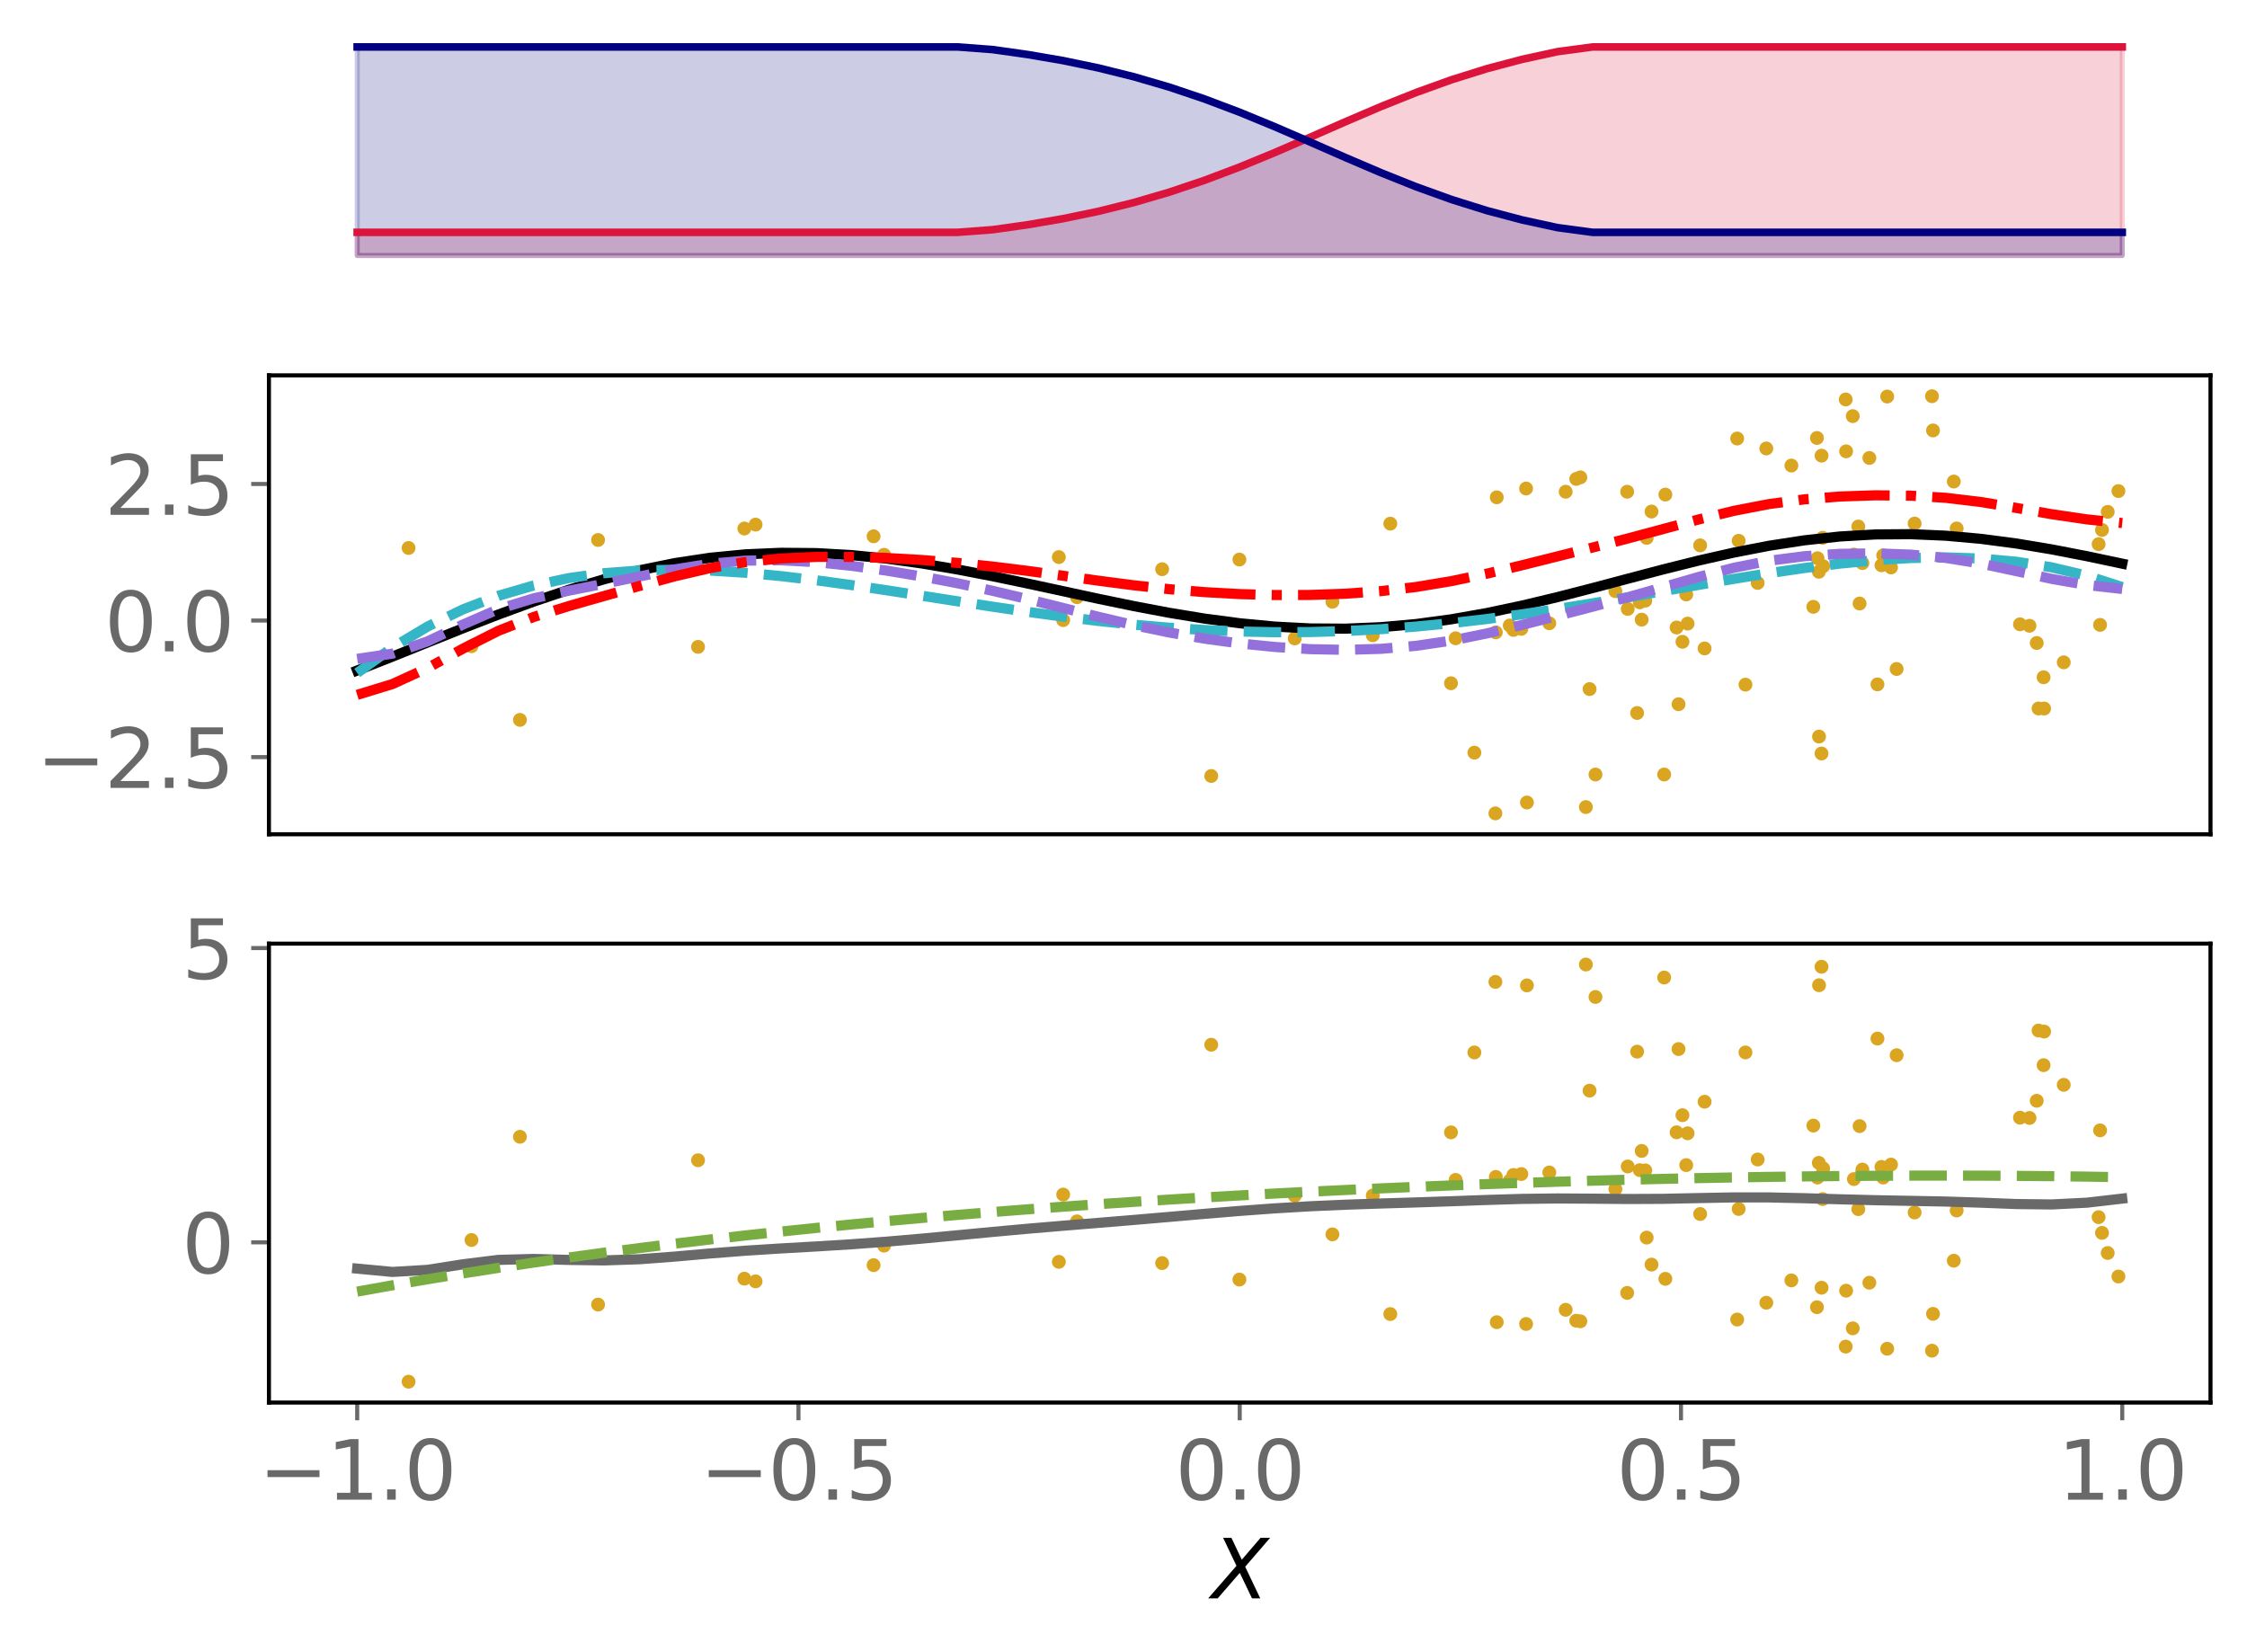 <?xml version="1.0" encoding="utf-8" standalone="no"?>
<!DOCTYPE svg PUBLIC "-//W3C//DTD SVG 1.1//EN"
  "http://www.w3.org/Graphics/SVG/1.1/DTD/svg11.dtd">
<svg xmlns:xlink="http://www.w3.org/1999/xlink" width="443.262pt" height="325.85pt" viewBox="0 0 443.262 325.85" xmlns="http://www.w3.org/2000/svg" version="1.1">
 <defs>
  <style type="text/css">*{stroke-linejoin: round; stroke-linecap: butt}</style>
 </defs>
 <g id="figure_1">
  <g id="patch_1">
   <path d="M 0 325.85 
L 443.262 325.85 
L 443.262 0 
L 0 0 
z
" style="fill: #ffffff"/>
  </g>
  <g id="axes_1">
   <g id="patch_2">
    <path d="M 53.053 52.464 
L 436.062 52.464 
L 436.062 7.2 
L 53.053 7.2 
z
" style="fill: #ffffff"/>
   </g>
   <g id="PolyCollection_1">
    <defs>
     <path id="m0ac8e5e1bb" d="M 70.462 -275.444 
L 70.462 -280.016 
L 77.426 -280.016 
L 84.39 -280.016 
L 91.353 -280.016 
L 98.317 -280.016 
L 105.281 -280.016 
L 112.245 -280.016 
L 119.209 -280.016 
L 126.173 -280.016 
L 133.136 -280.016 
L 140.1 -280.016 
L 147.064 -280.016 
L 154.028 -280.016 
L 160.992 -280.016 
L 167.956 -280.016 
L 174.919 -280.016 
L 181.883 -280.016 
L 188.847 -280.016 
L 195.811 -280.538 
L 202.775 -281.521 
L 209.738 -282.719 
L 216.702 -284.167 
L 223.666 -285.896 
L 230.63 -287.931 
L 237.594 -290.275 
L 244.558 -292.907 
L 251.521 -295.775 
L 258.485 -298.792 
L 265.449 -301.849 
L 272.413 -304.824 
L 279.377 -307.608 
L 286.34 -310.117 
L 293.304 -312.3 
L 300.268 -314.143 
L 307.232 -315.659 
L 314.196 -316.593 
L 321.159 -316.593 
L 328.123 -316.593 
L 335.087 -316.593 
L 342.051 -316.593 
L 349.015 -316.593 
L 355.979 -316.593 
L 362.942 -316.593 
L 369.906 -316.593 
L 376.87 -316.593 
L 383.834 -316.593 
L 390.798 -316.593 
L 397.762 -316.593 
L 404.725 -316.593 
L 411.689 -316.593 
L 418.653 -316.593 
L 418.653 -275.444 
L 418.653 -275.444 
L 411.689 -275.444 
L 404.725 -275.444 
L 397.762 -275.444 
L 390.798 -275.444 
L 383.834 -275.444 
L 376.87 -275.444 
L 369.906 -275.444 
L 362.942 -275.444 
L 355.979 -275.444 
L 349.015 -275.444 
L 342.051 -275.444 
L 335.087 -275.444 
L 328.123 -275.444 
L 321.159 -275.444 
L 314.196 -275.444 
L 307.232 -275.444 
L 300.268 -275.444 
L 293.304 -275.444 
L 286.34 -275.444 
L 279.377 -275.444 
L 272.413 -275.444 
L 265.449 -275.444 
L 258.485 -275.444 
L 251.521 -275.444 
L 244.558 -275.444 
L 237.594 -275.444 
L 230.63 -275.444 
L 223.666 -275.444 
L 216.702 -275.444 
L 209.738 -275.444 
L 202.775 -275.444 
L 195.811 -275.444 
L 188.847 -275.444 
L 181.883 -275.444 
L 174.919 -275.444 
L 167.956 -275.444 
L 160.992 -275.444 
L 154.028 -275.444 
L 147.064 -275.444 
L 140.1 -275.444 
L 133.136 -275.444 
L 126.173 -275.444 
L 119.209 -275.444 
L 112.245 -275.444 
L 105.281 -275.444 
L 98.317 -275.444 
L 91.353 -275.444 
L 84.39 -275.444 
L 77.426 -275.444 
L 70.462 -275.444 
z
" style="stroke: #dc143c; stroke-opacity: 0.2"/>
    </defs>
    <g clip-path="url(#p821a4da018)">
     <use xlink:href="#m0ac8e5e1bb" x="0" y="325.85" style="fill: #dc143c; fill-opacity: 0.2; stroke: #dc143c; stroke-opacity: 0.2"/>
    </g>
   </g>
   <g id="PolyCollection_2">
    <defs>
     <path id="m89f1da30d7" d="M 70.462 -275.444 
L 70.462 -316.593 
L 77.426 -316.593 
L 84.39 -316.593 
L 91.353 -316.593 
L 98.317 -316.593 
L 105.281 -316.593 
L 112.245 -316.593 
L 119.209 -316.593 
L 126.173 -316.593 
L 133.136 -316.593 
L 140.1 -316.593 
L 147.064 -316.593 
L 154.028 -316.593 
L 160.992 -316.593 
L 167.956 -316.593 
L 174.919 -316.593 
L 181.883 -316.593 
L 188.847 -316.593 
L 195.811 -316.07 
L 202.775 -315.087 
L 209.738 -313.89 
L 216.702 -312.442 
L 223.666 -310.712 
L 230.63 -308.678 
L 237.594 -306.334 
L 244.558 -303.701 
L 251.521 -300.833 
L 258.485 -297.816 
L 265.449 -294.76 
L 272.413 -291.784 
L 279.377 -289 
L 286.34 -286.491 
L 293.304 -284.308 
L 300.268 -282.465 
L 307.232 -280.949 
L 314.196 -280.016 
L 321.159 -280.016 
L 328.123 -280.016 
L 335.087 -280.016 
L 342.051 -280.016 
L 349.015 -280.016 
L 355.979 -280.016 
L 362.942 -280.016 
L 369.906 -280.016 
L 376.87 -280.016 
L 383.834 -280.016 
L 390.798 -280.016 
L 397.762 -280.016 
L 404.725 -280.016 
L 411.689 -280.016 
L 418.653 -280.016 
L 418.653 -275.444 
L 418.653 -275.444 
L 411.689 -275.444 
L 404.725 -275.444 
L 397.762 -275.444 
L 390.798 -275.444 
L 383.834 -275.444 
L 376.87 -275.444 
L 369.906 -275.444 
L 362.942 -275.444 
L 355.979 -275.444 
L 349.015 -275.444 
L 342.051 -275.444 
L 335.087 -275.444 
L 328.123 -275.444 
L 321.159 -275.444 
L 314.196 -275.444 
L 307.232 -275.444 
L 300.268 -275.444 
L 293.304 -275.444 
L 286.34 -275.444 
L 279.377 -275.444 
L 272.413 -275.444 
L 265.449 -275.444 
L 258.485 -275.444 
L 251.521 -275.444 
L 244.558 -275.444 
L 237.594 -275.444 
L 230.63 -275.444 
L 223.666 -275.444 
L 216.702 -275.444 
L 209.738 -275.444 
L 202.775 -275.444 
L 195.811 -275.444 
L 188.847 -275.444 
L 181.883 -275.444 
L 174.919 -275.444 
L 167.956 -275.444 
L 160.992 -275.444 
L 154.028 -275.444 
L 147.064 -275.444 
L 140.1 -275.444 
L 133.136 -275.444 
L 126.173 -275.444 
L 119.209 -275.444 
L 112.245 -275.444 
L 105.281 -275.444 
L 98.317 -275.444 
L 91.353 -275.444 
L 84.39 -275.444 
L 77.426 -275.444 
L 70.462 -275.444 
z
" style="stroke: #000080; stroke-opacity: 0.2"/>
    </defs>
    <g clip-path="url(#p821a4da018)">
     <use xlink:href="#m89f1da30d7" x="0" y="325.85" style="fill: #000080; fill-opacity: 0.2; stroke: #000080; stroke-opacity: 0.2"/>
    </g>
   </g>
   <g id="matplotlib.axis_1"/>
   <g id="matplotlib.axis_2"/>
   <g id="line2d_1">
    <path d="M 70.462 45.834 
L 77.426 45.834 
L 84.39 45.834 
L 91.353 45.834 
L 98.317 45.834 
L 105.281 45.834 
L 112.245 45.834 
L 119.209 45.834 
L 126.173 45.834 
L 133.136 45.834 
L 140.1 45.834 
L 147.064 45.834 
L 154.028 45.834 
L 160.992 45.834 
L 167.956 45.834 
L 174.919 45.834 
L 181.883 45.834 
L 188.847 45.834 
L 195.811 45.312 
L 202.775 44.329 
L 209.738 43.131 
L 216.702 41.683 
L 223.666 39.954 
L 230.63 37.919 
L 237.594 35.575 
L 244.558 32.943 
L 251.521 30.075 
L 258.485 27.058 
L 265.449 24.001 
L 272.413 21.026 
L 279.377 18.242 
L 286.34 15.733 
L 293.304 13.55 
L 300.268 11.707 
L 307.232 10.191 
L 314.196 9.257 
L 321.159 9.257 
L 328.123 9.257 
L 335.087 9.257 
L 342.051 9.257 
L 349.015 9.257 
L 355.979 9.257 
L 362.942 9.257 
L 369.906 9.257 
L 376.87 9.257 
L 383.834 9.257 
L 390.798 9.257 
L 397.762 9.257 
L 404.725 9.257 
L 411.689 9.257 
L 418.653 9.257 
" clip-path="url(#p821a4da018)" style="fill: none; stroke: #dc143c; stroke-width: 1.5; stroke-linecap: square"/>
   </g>
   <g id="line2d_2">
    <path d="M 70.462 9.257 
L 77.426 9.257 
L 84.39 9.257 
L 91.353 9.257 
L 98.317 9.257 
L 105.281 9.257 
L 112.245 9.257 
L 119.209 9.257 
L 126.173 9.257 
L 133.136 9.257 
L 140.1 9.257 
L 147.064 9.257 
L 154.028 9.257 
L 160.992 9.257 
L 167.956 9.257 
L 174.919 9.257 
L 181.883 9.257 
L 188.847 9.257 
L 195.811 9.78 
L 202.775 10.763 
L 209.738 11.96 
L 216.702 13.408 
L 223.666 15.138 
L 230.63 17.172 
L 237.594 19.516 
L 244.558 22.149 
L 251.521 25.017 
L 258.485 28.034 
L 265.449 31.09 
L 272.413 34.066 
L 279.377 36.85 
L 286.34 39.359 
L 293.304 41.542 
L 300.268 43.385 
L 307.232 44.901 
L 314.196 45.834 
L 321.159 45.834 
L 328.123 45.834 
L 335.087 45.834 
L 342.051 45.834 
L 349.015 45.834 
L 355.979 45.834 
L 362.942 45.834 
L 369.906 45.834 
L 376.87 45.834 
L 383.834 45.834 
L 390.798 45.834 
L 397.762 45.834 
L 404.725 45.834 
L 411.689 45.834 
L 418.653 45.834 
" clip-path="url(#p821a4da018)" style="fill: none; stroke: #000080; stroke-width: 1.5; stroke-linecap: square"/>
   </g>
  </g>
  <g id="axes_2">
   <g id="patch_3">
    <path d="M 53.053 164.572 
L 436.062 164.572 
L 436.062 74.045 
L 53.053 74.045 
z
" style="fill: #ffffff"/>
   </g>
   <g id="PathCollection_1">
    <defs>
     <path id="me93d384ac7" d="M 0 0.866 
C 0.23 0.866 0.45 0.775 0.612 0.612 
C 0.775 0.45 0.866 0.23 0.866 0 
C 0.866 -0.23 0.775 -0.45 0.612 -0.612 
C 0.45 -0.775 0.23 -0.866 0 -0.866 
C -0.23 -0.866 -0.45 -0.775 -0.612 -0.612 
C -0.775 -0.45 -0.866 -0.23 -0.866 0 
C -0.866 0.23 -0.775 0.45 -0.612 0.612 
C -0.45 0.775 -0.23 0.866 0 0.866 
z
" style="stroke: #daa520"/>
    </defs>
    <g clip-path="url(#pcceca720a5)">
     <use xlink:href="#me93d384ac7" x="342.691" y="86.505" style="fill: #daa520; stroke: #daa520"/>
     <use xlink:href="#me93d384ac7" x="146.84" y="104.26" style="fill: #daa520; stroke: #daa520"/>
     <use xlink:href="#me93d384ac7" x="402.14" y="139.76" style="fill: #daa520; stroke: #daa520"/>
     <use xlink:href="#me93d384ac7" x="323.849" y="122.24" style="fill: #daa520; stroke: #daa520"/>
     <use xlink:href="#me93d384ac7" x="415.784" y="100.973" style="fill: #daa520; stroke: #daa520"/>
     <use xlink:href="#me93d384ac7" x="398.477" y="123.154" style="fill: #daa520; stroke: #daa520"/>
     <use xlink:href="#me93d384ac7" x="325.795" y="100.911" style="fill: #daa520; stroke: #daa520"/>
     <use xlink:href="#me93d384ac7" x="238.941" y="153.076" style="fill: #daa520; stroke: #daa520"/>
     <use xlink:href="#me93d384ac7" x="300.113" y="124.047" style="fill: #daa520; stroke: #daa520"/>
     <use xlink:href="#me93d384ac7" x="298.551" y="124.263" style="fill: #daa520; stroke: #daa520"/>
     <use xlink:href="#me93d384ac7" x="359.658" y="111.698" style="fill: #daa520; stroke: #daa520"/>
     <use xlink:href="#me93d384ac7" x="331.124" y="138.919" style="fill: #daa520; stroke: #daa520"/>
     <use xlink:href="#me93d384ac7" x="323.479" y="118.821" style="fill: #daa520; stroke: #daa520"/>
     <use xlink:href="#me93d384ac7" x="400.355" y="123.446" style="fill: #daa520; stroke: #daa520"/>
     <use xlink:href="#me93d384ac7" x="208.878" y="109.896" style="fill: #daa520; stroke: #daa520"/>
     <use xlink:href="#me93d384ac7" x="212.454" y="117.807" style="fill: #daa520; stroke: #daa520"/>
     <use xlink:href="#me93d384ac7" x="377.691" y="103.277" style="fill: #daa520; stroke: #daa520"/>
     <use xlink:href="#me93d384ac7" x="407.111" y="130.659" style="fill: #daa520; stroke: #daa520"/>
     <use xlink:href="#me93d384ac7" x="374.145" y="131.971" style="fill: #daa520; stroke: #daa520"/>
     <use xlink:href="#me93d384ac7" x="370.364" y="135.006" style="fill: #daa520; stroke: #daa520"/>
     <use xlink:href="#me93d384ac7" x="346.73" y="114.992" style="fill: #daa520; stroke: #daa520"/>
     <use xlink:href="#me93d384ac7" x="344.323" y="135.056" style="fill: #daa520; stroke: #daa520"/>
     <use xlink:href="#me93d384ac7" x="348.438" y="88.47" style="fill: #daa520; stroke: #daa520"/>
     <use xlink:href="#me93d384ac7" x="357.712" y="119.707" style="fill: #daa520; stroke: #daa520"/>
     <use xlink:href="#me93d384ac7" x="229.252" y="112.29" style="fill: #daa520; stroke: #daa520"/>
     <use xlink:href="#me93d384ac7" x="358.427" y="86.397" style="fill: #daa520; stroke: #daa520"/>
     <use xlink:href="#me93d384ac7" x="308.858" y="97.002" style="fill: #daa520; stroke: #daa520"/>
     <use xlink:href="#me93d384ac7" x="137.703" y="127.606" style="fill: #daa520; stroke: #daa520"/>
     <use xlink:href="#me93d384ac7" x="328.522" y="97.566" style="fill: #daa520; stroke: #daa520"/>
     <use xlink:href="#me93d384ac7" x="149.053" y="103.489" style="fill: #daa520; stroke: #daa520"/>
     <use xlink:href="#me93d384ac7" x="318.663" y="116.618" style="fill: #daa520; stroke: #daa520"/>
     <use xlink:href="#me93d384ac7" x="364.181" y="89.034" style="fill: #daa520; stroke: #daa520"/>
     <use xlink:href="#me93d384ac7" x="102.567" y="142.009" style="fill: #daa520; stroke: #daa520"/>
     <use xlink:href="#me93d384ac7" x="385.422" y="94.993" style="fill: #daa520; stroke: #daa520"/>
     <use xlink:href="#me93d384ac7" x="313.576" y="135.932" style="fill: #daa520; stroke: #daa520"/>
     <use xlink:href="#me93d384ac7" x="373.041" y="111.938" style="fill: #daa520; stroke: #daa520"/>
     <use xlink:href="#me93d384ac7" x="295.079" y="124.742" style="fill: #daa520; stroke: #daa520"/>
     <use xlink:href="#me93d384ac7" x="414.278" y="123.266" style="fill: #daa520; stroke: #daa520"/>
     <use xlink:href="#me93d384ac7" x="174.398" y="109.448" style="fill: #daa520; stroke: #daa520"/>
     <use xlink:href="#me93d384ac7" x="314.74" y="152.786" style="fill: #daa520; stroke: #daa520"/>
     <use xlink:href="#me93d384ac7" x="311.752" y="94.167" style="fill: #daa520; stroke: #daa520"/>
     <use xlink:href="#me93d384ac7" x="286.235" y="134.788" style="fill: #daa520; stroke: #daa520"/>
     <use xlink:href="#me93d384ac7" x="209.73" y="122.331" style="fill: #daa520; stroke: #daa520"/>
     <use xlink:href="#me93d384ac7" x="93.011" y="127.48" style="fill: #daa520; stroke: #daa520"/>
     <use xlink:href="#me93d384ac7" x="172.331" y="105.793" style="fill: #daa520; stroke: #daa520"/>
     <use xlink:href="#me93d384ac7" x="287.15" y="125.912" style="fill: #daa520; stroke: #daa520"/>
     <use xlink:href="#me93d384ac7" x="117.98" y="106.522" style="fill: #daa520; stroke: #daa520"/>
     <use xlink:href="#me93d384ac7" x="294.995" y="160.457" style="fill: #daa520; stroke: #daa520"/>
     <use xlink:href="#me93d384ac7" x="366.838" y="119.058" style="fill: #daa520; stroke: #daa520"/>
     <use xlink:href="#me93d384ac7" x="297.828" y="123.391" style="fill: #daa520; stroke: #daa520"/>
     <use xlink:href="#me93d384ac7" x="365.492" y="82.088" style="fill: #daa520; stroke: #daa520"/>
     <use xlink:href="#me93d384ac7" x="320.991" y="97.007" style="fill: #daa520; stroke: #daa520"/>
     <use xlink:href="#me93d384ac7" x="330.738" y="123.788" style="fill: #daa520; stroke: #daa520"/>
     <use xlink:href="#me93d384ac7" x="367.392" y="111.085" style="fill: #daa520; stroke: #daa520"/>
     <use xlink:href="#me93d384ac7" x="359.328" y="148.645" style="fill: #daa520; stroke: #daa520"/>
     <use xlink:href="#me93d384ac7" x="381.119" y="78.16" style="fill: #daa520; stroke: #daa520"/>
     <use xlink:href="#me93d384ac7" x="335.385" y="107.586" style="fill: #daa520; stroke: #daa520"/>
     <use xlink:href="#me93d384ac7" x="312.843" y="159.205" style="fill: #daa520; stroke: #daa520"/>
     <use xlink:href="#me93d384ac7" x="321.1" y="120.12" style="fill: #daa520; stroke: #daa520"/>
     <use xlink:href="#me93d384ac7" x="413.99" y="107.343" style="fill: #daa520; stroke: #daa520"/>
     <use xlink:href="#me93d384ac7" x="372.282" y="78.223" style="fill: #daa520; stroke: #daa520"/>
     <use xlink:href="#me93d384ac7" x="365.715" y="109.4" style="fill: #daa520; stroke: #daa520"/>
     <use xlink:href="#me93d384ac7" x="358.839" y="145.302" style="fill: #daa520; stroke: #daa520"/>
     <use xlink:href="#me93d384ac7" x="332.639" y="117.267" style="fill: #daa520; stroke: #daa520"/>
     <use xlink:href="#me93d384ac7" x="371.492" y="109.563" style="fill: #daa520; stroke: #daa520"/>
     <use xlink:href="#me93d384ac7" x="301.216" y="158.308" style="fill: #daa520; stroke: #daa520"/>
     <use xlink:href="#me93d384ac7" x="359.545" y="106.096" style="fill: #daa520; stroke: #daa520"/>
     <use xlink:href="#me93d384ac7" x="342.985" y="106.682" style="fill: #daa520; stroke: #daa520"/>
     <use xlink:href="#me93d384ac7" x="322.953" y="140.652" style="fill: #daa520; stroke: #daa520"/>
     <use xlink:href="#me93d384ac7" x="310.945" y="94.475" style="fill: #daa520; stroke: #daa520"/>
     <use xlink:href="#me93d384ac7" x="328.287" y="152.785" style="fill: #daa520; stroke: #daa520"/>
     <use xlink:href="#me93d384ac7" x="295.262" y="98.103" style="fill: #daa520; stroke: #daa520"/>
     <use xlink:href="#me93d384ac7" x="324.561" y="118.487" style="fill: #daa520; stroke: #daa520"/>
     <use xlink:href="#me93d384ac7" x="244.496" y="110.38" style="fill: #daa520; stroke: #daa520"/>
     <use xlink:href="#me93d384ac7" x="401.783" y="126.843" style="fill: #daa520; stroke: #daa520"/>
     <use xlink:href="#me93d384ac7" x="262.843" y="118.703" style="fill: #daa520; stroke: #daa520"/>
     <use xlink:href="#me93d384ac7" x="358.798" y="112.792" style="fill: #daa520; stroke: #daa520"/>
     <use xlink:href="#me93d384ac7" x="332.911" y="123.018" style="fill: #daa520; stroke: #daa520"/>
     <use xlink:href="#me93d384ac7" x="301.05" y="96.365" style="fill: #daa520; stroke: #daa520"/>
     <use xlink:href="#me93d384ac7" x="305.629" y="122.95" style="fill: #daa520; stroke: #daa520"/>
     <use xlink:href="#me93d384ac7" x="290.849" y="148.478" style="fill: #daa520; stroke: #daa520"/>
     <use xlink:href="#me93d384ac7" x="359.336" y="89.889" style="fill: #daa520; stroke: #daa520"/>
     <use xlink:href="#me93d384ac7" x="358.538" y="110.121" style="fill: #daa520; stroke: #daa520"/>
     <use xlink:href="#me93d384ac7" x="80.599" y="108.099" style="fill: #daa520; stroke: #daa520"/>
     <use xlink:href="#me93d384ac7" x="403.135" y="133.6" style="fill: #daa520; stroke: #daa520"/>
     <use xlink:href="#me93d384ac7" x="324.837" y="106.11" style="fill: #daa520; stroke: #daa520"/>
     <use xlink:href="#me93d384ac7" x="353.383" y="91.837" style="fill: #daa520; stroke: #daa520"/>
     <use xlink:href="#me93d384ac7" x="368.766" y="90.339" style="fill: #daa520; stroke: #daa520"/>
     <use xlink:href="#me93d384ac7" x="274.262" y="103.3" style="fill: #daa520; stroke: #daa520"/>
     <use xlink:href="#me93d384ac7" x="414.658" y="104.538" style="fill: #daa520; stroke: #daa520"/>
     <use xlink:href="#me93d384ac7" x="371.149" y="111.511" style="fill: #daa520; stroke: #daa520"/>
     <use xlink:href="#me93d384ac7" x="270.801" y="125.32" style="fill: #daa520; stroke: #daa520"/>
     <use xlink:href="#me93d384ac7" x="331.896" y="126.605" style="fill: #daa520; stroke: #daa520"/>
     <use xlink:href="#me93d384ac7" x="336.263" y="127.914" style="fill: #daa520; stroke: #daa520"/>
     <use xlink:href="#me93d384ac7" x="403.24" y="139.767" style="fill: #daa520; stroke: #daa520"/>
     <use xlink:href="#me93d384ac7" x="364.101" y="78.804" style="fill: #daa520; stroke: #daa520"/>
     <use xlink:href="#me93d384ac7" x="255.408" y="125.94" style="fill: #daa520; stroke: #daa520"/>
     <use xlink:href="#me93d384ac7" x="385.987" y="104.247" style="fill: #daa520; stroke: #daa520"/>
     <use xlink:href="#me93d384ac7" x="381.32" y="84.916" style="fill: #daa520; stroke: #daa520"/>
     <use xlink:href="#me93d384ac7" x="417.895" y="96.867" style="fill: #daa520; stroke: #daa520"/>
     <use xlink:href="#me93d384ac7" x="366.585" y="103.868" style="fill: #daa520; stroke: #daa520"/>
    </g>
   </g>
   <g id="matplotlib.axis_3"/>
   <g id="matplotlib.axis_4">
    <g id="ytick_1">
     <g id="line2d_3">
      <defs>
       <path id="m0e968cde93" d="M 0 0 
L -3.5 0 
" style="stroke: #696969; stroke-width: 0.8"/>
      </defs>
      <g>
       <use xlink:href="#m0e968cde93" x="53.053" y="149.352" style="fill: #696969; stroke: #696969; stroke-width: 0.8"/>
      </g>
     </g>
     <g id="text_1">
      <!-- −2.5 -->
      <g style="fill: #696969" transform="translate(7.2 155.43) scale(0.16 -0.16)">
       <defs>
        <path id="DejaVuSans-2212" d="M 678 2272 
L 4684 2272 
L 4684 1741 
L 678 1741 
L 678 2272 
z
" transform="scale(0.016)"/>
        <path id="DejaVuSans-32" d="M 1228 531 
L 3431 531 
L 3431 0 
L 469 0 
L 469 531 
Q 828 903 1448 1529 
Q 2069 2156 2228 2338 
Q 2531 2678 2651 2914 
Q 2772 3150 2772 3378 
Q 2772 3750 2511 3984 
Q 2250 4219 1831 4219 
Q 1534 4219 1204 4116 
Q 875 4013 500 3803 
L 500 4441 
Q 881 4594 1212 4672 
Q 1544 4750 1819 4750 
Q 2544 4750 2975 4387 
Q 3406 4025 3406 3419 
Q 3406 3131 3298 2873 
Q 3191 2616 2906 2266 
Q 2828 2175 2409 1742 
Q 1991 1309 1228 531 
z
" transform="scale(0.016)"/>
        <path id="DejaVuSans-2e" d="M 684 794 
L 1344 794 
L 1344 0 
L 684 0 
L 684 794 
z
" transform="scale(0.016)"/>
        <path id="DejaVuSans-35" d="M 691 4666 
L 3169 4666 
L 3169 4134 
L 1269 4134 
L 1269 2991 
Q 1406 3038 1543 3061 
Q 1681 3084 1819 3084 
Q 2600 3084 3056 2656 
Q 3513 2228 3513 1497 
Q 3513 744 3044 326 
Q 2575 -91 1722 -91 
Q 1428 -91 1123 -41 
Q 819 9 494 109 
L 494 744 
Q 775 591 1075 516 
Q 1375 441 1709 441 
Q 2250 441 2565 725 
Q 2881 1009 2881 1497 
Q 2881 1984 2565 2268 
Q 2250 2553 1709 2553 
Q 1456 2553 1204 2497 
Q 953 2441 691 2322 
L 691 4666 
z
" transform="scale(0.016)"/>
       </defs>
       <use xlink:href="#DejaVuSans-2212"/>
       <use xlink:href="#DejaVuSans-32" x="83.789"/>
       <use xlink:href="#DejaVuSans-2e" x="147.412"/>
       <use xlink:href="#DejaVuSans-35" x="179.199"/>
      </g>
     </g>
    </g>
    <g id="ytick_2">
     <g id="line2d_4">
      <g>
       <use xlink:href="#m0e968cde93" x="53.053" y="122.414" style="fill: #696969; stroke: #696969; stroke-width: 0.8"/>
      </g>
     </g>
     <g id="text_2">
      <!-- 0.0 -->
      <g style="fill: #696969" transform="translate(20.608 128.493) scale(0.16 -0.16)">
       <defs>
        <path id="DejaVuSans-30" d="M 2034 4250 
Q 1547 4250 1301 3770 
Q 1056 3291 1056 2328 
Q 1056 1369 1301 889 
Q 1547 409 2034 409 
Q 2525 409 2770 889 
Q 3016 1369 3016 2328 
Q 3016 3291 2770 3770 
Q 2525 4250 2034 4250 
z
M 2034 4750 
Q 2819 4750 3233 4129 
Q 3647 3509 3647 2328 
Q 3647 1150 3233 529 
Q 2819 -91 2034 -91 
Q 1250 -91 836 529 
Q 422 1150 422 2328 
Q 422 3509 836 4129 
Q 1250 4750 2034 4750 
z
" transform="scale(0.016)"/>
       </defs>
       <use xlink:href="#DejaVuSans-30"/>
       <use xlink:href="#DejaVuSans-2e" x="63.623"/>
       <use xlink:href="#DejaVuSans-30" x="95.41"/>
      </g>
     </g>
    </g>
    <g id="ytick_3">
     <g id="line2d_5">
      <g>
       <use xlink:href="#m0e968cde93" x="53.053" y="95.476" style="fill: #696969; stroke: #696969; stroke-width: 0.8"/>
      </g>
     </g>
     <g id="text_3">
      <!-- 2.5 -->
      <g style="fill: #696969" transform="translate(20.608 101.555) scale(0.16 -0.16)">
       <use xlink:href="#DejaVuSans-32"/>
       <use xlink:href="#DejaVuSans-2e" x="63.623"/>
       <use xlink:href="#DejaVuSans-35" x="95.41"/>
      </g>
     </g>
    </g>
   </g>
   <g id="line2d_6">
    <path d="M 70.462 132.266 
L 77.426 129.524 
L 84.39 126.722 
L 91.353 123.933 
L 98.317 121.227 
L 105.281 118.672 
L 112.245 116.331 
L 119.209 114.258 
L 126.173 112.496 
L 133.136 111.079 
L 140.1 110.028 
L 147.064 109.353 
L 154.028 109.05 
L 160.992 109.107 
L 167.956 109.5 
L 174.919 110.196 
L 181.883 111.155 
L 188.847 112.331 
L 195.811 113.672 
L 202.775 115.123 
L 209.738 116.628 
L 216.702 118.127 
L 223.666 119.564 
L 230.63 120.881 
L 237.594 122.026 
L 244.558 122.949 
L 251.521 123.609 
L 258.485 123.972 
L 265.449 124.014 
L 272.413 123.723 
L 279.377 123.1 
L 286.34 122.16 
L 293.304 120.932 
L 300.268 119.458 
L 307.232 117.793 
L 314.196 116 
L 321.159 114.15 
L 328.123 112.319 
L 335.087 110.579 
L 342.051 109.003 
L 349.015 107.653 
L 355.979 106.583 
L 362.942 105.832 
L 369.906 105.426 
L 376.87 105.375 
L 383.834 105.673 
L 390.798 106.298 
L 397.762 107.214 
L 404.725 108.375 
L 411.689 109.722 
L 418.653 111.193 
" clip-path="url(#pcceca720a5)" style="fill: none; stroke: #000000; stroke-width: 2; stroke-linecap: square"/>
   </g>
   <g id="line2d_7">
    <path d="M 70.462 132.751 
L 77.426 127.732 
L 84.39 123.575 
L 91.353 120.2 
L 98.317 117.532 
L 105.281 115.5 
L 112.245 114.033 
L 119.209 113.067 
L 126.173 112.537 
L 133.136 112.386 
L 140.1 112.554 
L 147.064 112.99 
L 154.028 113.643 
L 160.992 114.466 
L 167.956 115.414 
L 174.919 116.446 
L 181.883 117.524 
L 188.847 118.613 
L 195.811 119.682 
L 202.775 120.702 
L 209.738 121.648 
L 216.702 122.496 
L 223.666 123.228 
L 230.63 123.827 
L 237.594 124.281 
L 244.558 124.578 
L 251.521 124.714 
L 258.485 124.682 
L 265.449 124.484 
L 272.413 124.121 
L 279.377 123.599 
L 286.34 122.926 
L 293.304 122.115 
L 300.268 121.18 
L 307.232 120.138 
L 314.196 119.013 
L 321.159 117.826 
L 328.123 116.607 
L 335.087 115.384 
L 342.051 114.193 
L 349.015 113.068 
L 355.979 112.051 
L 362.942 111.183 
L 369.906 110.512 
L 376.87 110.085 
L 383.834 109.956 
L 390.798 110.179 
L 397.762 110.813 
L 404.725 111.919 
L 411.689 113.562 
L 418.653 115.81 
" clip-path="url(#pcceca720a5)" style="fill: none; stroke-dasharray: 7.4,3.2; stroke-dashoffset: 0; stroke: #34b6c6; stroke-width: 2"/>
   </g>
   <g id="line2d_8">
    <path d="M 70.462 129.969 
L 77.426 128.943 
L 84.39 126.503 
L 91.353 123.196 
L 98.317 120.172 
L 105.281 118.032 
L 112.245 116.513 
L 119.209 115.145 
L 126.173 113.714 
L 133.136 112.317 
L 140.1 111.211 
L 147.064 110.597 
L 154.028 110.52 
L 160.992 110.898 
L 167.956 111.614 
L 174.919 112.572 
L 181.883 113.724 
L 188.847 115.051 
L 195.811 116.549 
L 202.775 118.196 
L 209.738 119.937 
L 216.702 121.68 
L 223.666 123.318 
L 230.63 124.767 
L 237.594 125.978 
L 244.558 126.933 
L 251.521 127.628 
L 258.485 128.058 
L 265.449 128.195 
L 272.413 127.994 
L 279.377 127.397 
L 286.34 126.372 
L 293.304 124.957 
L 300.268 123.277 
L 307.232 121.488 
L 314.196 119.675 
L 321.159 117.807 
L 328.123 115.83 
L 335.087 113.818 
L 342.051 112.004 
L 349.015 110.615 
L 355.979 109.718 
L 362.942 109.255 
L 369.906 109.157 
L 376.87 109.406 
L 383.834 110.058 
L 390.798 111.177 
L 397.762 112.668 
L 404.725 114.193 
L 411.689 115.405 
L 418.653 116.183 
" clip-path="url(#pcceca720a5)" style="fill: none; stroke-dasharray: 7.4,3.2; stroke-dashoffset: 0; stroke: #9370db; stroke-width: 2"/>
   </g>
   <g id="line2d_9">
    <path d="M 70.462 137.072 
L 77.426 134.939 
L 84.39 131.75 
L 91.353 127.943 
L 98.317 124.437 
L 105.281 121.71 
L 112.245 119.546 
L 119.209 117.563 
L 126.173 115.584 
L 133.136 113.682 
L 140.1 112.061 
L 147.064 110.878 
L 154.028 110.167 
L 160.992 109.857 
L 167.956 109.851 
L 174.919 110.07 
L 181.883 110.471 
L 188.847 111.037 
L 195.811 111.762 
L 202.775 112.626 
L 209.738 113.583 
L 216.702 114.557 
L 223.666 115.461 
L 230.63 116.225 
L 237.594 116.808 
L 244.558 117.195 
L 251.521 117.383 
L 258.485 117.365 
L 265.449 117.12 
L 272.413 116.61 
L 279.377 115.79 
L 286.34 114.633 
L 293.304 113.17 
L 300.268 111.503 
L 307.232 109.757 
L 314.196 108.002 
L 321.159 106.214 
L 328.123 104.351 
L 335.087 102.474 
L 342.051 100.773 
L 349.015 99.43 
L 355.979 98.503 
L 362.942 97.948 
L 369.906 97.71 
L 376.87 97.779 
L 383.834 98.201 
L 390.798 99.033 
L 397.762 100.201 
L 404.725 101.435 
L 411.689 102.46 
L 418.653 103.183 
" clip-path="url(#pcceca720a5)" style="fill: none; stroke-dasharray: 12.8,3.2,2,3.2; stroke-dashoffset: 0; stroke: #ff0000; stroke-width: 2"/>
   </g>
   <g id="patch_4">
    <path d="M 53.053 164.572 
L 53.053 74.045 
" style="fill: none; stroke: #000000; stroke-width: 0.8; stroke-linejoin: miter; stroke-linecap: square"/>
   </g>
   <g id="patch_5">
    <path d="M 436.062 164.572 
L 436.062 74.045 
" style="fill: none; stroke: #000000; stroke-width: 0.8; stroke-linejoin: miter; stroke-linecap: square"/>
   </g>
   <g id="patch_6">
    <path d="M 53.053 164.572 
L 436.062 164.572 
" style="fill: none; stroke: #000000; stroke-width: 0.8; stroke-linejoin: miter; stroke-linecap: square"/>
   </g>
   <g id="patch_7">
    <path d="M 53.053 74.045 
L 436.062 74.045 
" style="fill: none; stroke: #000000; stroke-width: 0.8; stroke-linejoin: miter; stroke-linecap: square"/>
   </g>
  </g>
  <g id="axes_3">
   <g id="patch_8">
    <path d="M 53.053 276.68 
L 436.062 276.68 
L 436.062 186.153 
L 53.053 186.153 
z
" style="fill: #ffffff"/>
   </g>
   <g id="PathCollection_2">
    <g clip-path="url(#p9f0efa6ca3)">
     <use xlink:href="#me93d384ac7" x="342.691" y="260.3" style="fill: #daa520; stroke: #daa520"/>
     <use xlink:href="#me93d384ac7" x="146.84" y="252.241" style="fill: #daa520; stroke: #daa520"/>
     <use xlink:href="#me93d384ac7" x="402.14" y="203.297" style="fill: #daa520; stroke: #daa520"/>
     <use xlink:href="#me93d384ac7" x="323.849" y="227.042" style="fill: #daa520; stroke: #daa520"/>
     <use xlink:href="#me93d384ac7" x="415.784" y="247.175" style="fill: #daa520; stroke: #daa520"/>
     <use xlink:href="#me93d384ac7" x="398.477" y="220.481" style="fill: #daa520; stroke: #daa520"/>
     <use xlink:href="#me93d384ac7" x="325.795" y="249.463" style="fill: #daa520; stroke: #daa520"/>
     <use xlink:href="#me93d384ac7" x="238.941" y="206.091" style="fill: #daa520; stroke: #daa520"/>
     <use xlink:href="#me93d384ac7" x="300.113" y="231.6" style="fill: #daa520; stroke: #daa520"/>
     <use xlink:href="#me93d384ac7" x="298.551" y="231.781" style="fill: #daa520; stroke: #daa520"/>
     <use xlink:href="#me93d384ac7" x="359.658" y="230.495" style="fill: #daa520; stroke: #daa520"/>
     <use xlink:href="#me93d384ac7" x="331.124" y="206.946" style="fill: #daa520; stroke: #daa520"/>
     <use xlink:href="#me93d384ac7" x="323.479" y="230.832" style="fill: #daa520; stroke: #daa520"/>
     <use xlink:href="#me93d384ac7" x="400.355" y="220.533" style="fill: #daa520; stroke: #daa520"/>
     <use xlink:href="#me93d384ac7" x="208.878" y="248.92" style="fill: #daa520; stroke: #daa520"/>
     <use xlink:href="#me93d384ac7" x="212.454" y="240.937" style="fill: #daa520; stroke: #daa520"/>
     <use xlink:href="#me93d384ac7" x="377.691" y="239.184" style="fill: #daa520; stroke: #daa520"/>
     <use xlink:href="#me93d384ac7" x="407.111" y="213.998" style="fill: #daa520; stroke: #daa520"/>
     <use xlink:href="#me93d384ac7" x="374.145" y="208.16" style="fill: #daa520; stroke: #daa520"/>
     <use xlink:href="#me93d384ac7" x="370.364" y="204.88" style="fill: #daa520; stroke: #daa520"/>
     <use xlink:href="#me93d384ac7" x="346.73" y="228.732" style="fill: #daa520; stroke: #daa520"/>
     <use xlink:href="#me93d384ac7" x="344.323" y="207.612" style="fill: #daa520; stroke: #daa520"/>
     <use xlink:href="#me93d384ac7" x="348.438" y="256.99" style="fill: #daa520; stroke: #daa520"/>
     <use xlink:href="#me93d384ac7" x="357.712" y="222.043" style="fill: #daa520; stroke: #daa520"/>
     <use xlink:href="#me93d384ac7" x="229.252" y="249.168" style="fill: #daa520; stroke: #daa520"/>
     <use xlink:href="#me93d384ac7" x="358.427" y="257.869" style="fill: #daa520; stroke: #daa520"/>
     <use xlink:href="#me93d384ac7" x="308.858" y="258.38" style="fill: #daa520; stroke: #daa520"/>
     <use xlink:href="#me93d384ac7" x="137.703" y="228.879" style="fill: #daa520; stroke: #daa520"/>
     <use xlink:href="#me93d384ac7" x="328.522" y="252.272" style="fill: #daa520; stroke: #daa520"/>
     <use xlink:href="#me93d384ac7" x="149.053" y="252.771" style="fill: #daa520; stroke: #daa520"/>
     <use xlink:href="#me93d384ac7" x="318.663" y="234.564" style="fill: #daa520; stroke: #daa520"/>
     <use xlink:href="#me93d384ac7" x="364.181" y="254.613" style="fill: #daa520; stroke: #daa520"/>
     <use xlink:href="#me93d384ac7" x="102.567" y="224.252" style="fill: #daa520; stroke: #daa520"/>
     <use xlink:href="#me93d384ac7" x="385.422" y="248.698" style="fill: #daa520; stroke: #daa520"/>
     <use xlink:href="#me93d384ac7" x="313.576" y="215.148" style="fill: #daa520; stroke: #daa520"/>
     <use xlink:href="#me93d384ac7" x="373.041" y="229.735" style="fill: #daa520; stroke: #daa520"/>
     <use xlink:href="#me93d384ac7" x="295.079" y="232.164" style="fill: #daa520; stroke: #daa520"/>
     <use xlink:href="#me93d384ac7" x="414.278" y="222.982" style="fill: #daa520; stroke: #daa520"/>
     <use xlink:href="#me93d384ac7" x="174.398" y="245.722" style="fill: #daa520; stroke: #daa520"/>
     <use xlink:href="#me93d384ac7" x="314.74" y="196.668" style="fill: #daa520; stroke: #daa520"/>
     <use xlink:href="#me93d384ac7" x="311.752" y="260.649" style="fill: #daa520; stroke: #daa520"/>
     <use xlink:href="#me93d384ac7" x="286.235" y="223.378" style="fill: #daa520; stroke: #daa520"/>
     <use xlink:href="#me93d384ac7" x="209.73" y="235.648" style="fill: #daa520; stroke: #daa520"/>
     <use xlink:href="#me93d384ac7" x="93.011" y="244.613" style="fill: #daa520; stroke: #daa520"/>
     <use xlink:href="#me93d384ac7" x="172.331" y="249.573" style="fill: #daa520; stroke: #daa520"/>
     <use xlink:href="#me93d384ac7" x="287.15" y="232.754" style="fill: #daa520; stroke: #daa520"/>
     <use xlink:href="#me93d384ac7" x="117.98" y="257.349" style="fill: #daa520; stroke: #daa520"/>
     <use xlink:href="#me93d384ac7" x="294.995" y="193.698" style="fill: #daa520; stroke: #daa520"/>
     <use xlink:href="#me93d384ac7" x="366.838" y="222.145" style="fill: #daa520; stroke: #daa520"/>
     <use xlink:href="#me93d384ac7" x="297.828" y="232.911" style="fill: #daa520; stroke: #daa520"/>
     <use xlink:href="#me93d384ac7" x="365.492" y="262.036" style="fill: #daa520; stroke: #daa520"/>
     <use xlink:href="#me93d384ac7" x="320.991" y="255.046" style="fill: #daa520; stroke: #daa520"/>
     <use xlink:href="#me93d384ac7" x="330.738" y="223.364" style="fill: #daa520; stroke: #daa520"/>
     <use xlink:href="#me93d384ac7" x="367.392" y="230.718" style="fill: #daa520; stroke: #daa520"/>
     <use xlink:href="#me93d384ac7" x="359.328" y="190.709" style="fill: #daa520; stroke: #daa520"/>
     <use xlink:href="#me93d384ac7" x="381.119" y="266.446" style="fill: #daa520; stroke: #daa520"/>
     <use xlink:href="#me93d384ac7" x="335.385" y="239.483" style="fill: #daa520; stroke: #daa520"/>
     <use xlink:href="#me93d384ac7" x="312.843" y="190.268" style="fill: #daa520; stroke: #daa520"/>
     <use xlink:href="#me93d384ac7" x="321.1" y="230.108" style="fill: #daa520; stroke: #daa520"/>
     <use xlink:href="#me93d384ac7" x="413.99" y="240.107" style="fill: #daa520; stroke: #daa520"/>
     <use xlink:href="#me93d384ac7" x="372.282" y="266.062" style="fill: #daa520; stroke: #daa520"/>
     <use xlink:href="#me93d384ac7" x="365.715" y="232.594" style="fill: #daa520; stroke: #daa520"/>
     <use xlink:href="#me93d384ac7" x="358.839" y="194.354" style="fill: #daa520; stroke: #daa520"/>
     <use xlink:href="#me93d384ac7" x="332.639" y="229.837" style="fill: #daa520; stroke: #daa520"/>
     <use xlink:href="#me93d384ac7" x="371.492" y="232.29" style="fill: #daa520; stroke: #daa520"/>
     <use xlink:href="#me93d384ac7" x="301.216" y="194.385" style="fill: #daa520; stroke: #daa520"/>
     <use xlink:href="#me93d384ac7" x="359.545" y="236.542" style="fill: #daa520; stroke: #daa520"/>
     <use xlink:href="#me93d384ac7" x="342.985" y="238.489" style="fill: #daa520; stroke: #daa520"/>
     <use xlink:href="#me93d384ac7" x="322.953" y="207.457" style="fill: #daa520; stroke: #daa520"/>
     <use xlink:href="#me93d384ac7" x="310.945" y="260.537" style="fill: #daa520; stroke: #daa520"/>
     <use xlink:href="#me93d384ac7" x="328.287" y="192.835" style="fill: #daa520; stroke: #daa520"/>
     <use xlink:href="#me93d384ac7" x="295.262" y="260.824" style="fill: #daa520; stroke: #daa520"/>
     <use xlink:href="#me93d384ac7" x="324.561" y="230.881" style="fill: #daa520; stroke: #daa520"/>
     <use xlink:href="#me93d384ac7" x="244.496" y="252.417" style="fill: #daa520; stroke: #daa520"/>
     <use xlink:href="#me93d384ac7" x="401.783" y="217.148" style="fill: #daa520; stroke: #daa520"/>
     <use xlink:href="#me93d384ac7" x="262.843" y="243.5" style="fill: #daa520; stroke: #daa520"/>
     <use xlink:href="#me93d384ac7" x="358.798" y="229.392" style="fill: #daa520; stroke: #daa520"/>
     <use xlink:href="#me93d384ac7" x="332.911" y="223.561" style="fill: #daa520; stroke: #daa520"/>
     <use xlink:href="#me93d384ac7" x="301.05" y="261.18" style="fill: #daa520; stroke: #daa520"/>
     <use xlink:href="#me93d384ac7" x="305.629" y="231.294" style="fill: #daa520; stroke: #daa520"/>
     <use xlink:href="#me93d384ac7" x="290.849" y="207.615" style="fill: #daa520; stroke: #daa520"/>
     <use xlink:href="#me93d384ac7" x="359.336" y="254.025" style="fill: #daa520; stroke: #daa520"/>
     <use xlink:href="#me93d384ac7" x="358.538" y="232.293" style="fill: #daa520; stroke: #daa520"/>
     <use xlink:href="#me93d384ac7" x="80.599" y="272.565" style="fill: #daa520; stroke: #daa520"/>
     <use xlink:href="#me93d384ac7" x="403.135" y="210.123" style="fill: #daa520; stroke: #daa520"/>
     <use xlink:href="#me93d384ac7" x="324.837" y="244.138" style="fill: #daa520; stroke: #daa520"/>
     <use xlink:href="#me93d384ac7" x="353.383" y="252.582" style="fill: #daa520; stroke: #daa520"/>
     <use xlink:href="#me93d384ac7" x="368.766" y="253.039" style="fill: #daa520; stroke: #daa520"/>
     <use xlink:href="#me93d384ac7" x="274.262" y="259.22" style="fill: #daa520; stroke: #daa520"/>
     <use xlink:href="#me93d384ac7" x="414.658" y="243.208" style="fill: #daa520; stroke: #daa520"/>
     <use xlink:href="#me93d384ac7" x="371.149" y="230.192" style="fill: #daa520; stroke: #daa520"/>
     <use xlink:href="#me93d384ac7" x="270.801" y="235.846" style="fill: #daa520; stroke: #daa520"/>
     <use xlink:href="#me93d384ac7" x="331.896" y="219.991" style="fill: #daa520; stroke: #daa520"/>
     <use xlink:href="#me93d384ac7" x="336.263" y="217.332" style="fill: #daa520; stroke: #daa520"/>
     <use xlink:href="#me93d384ac7" x="403.24" y="203.497" style="fill: #daa520; stroke: #daa520"/>
     <use xlink:href="#me93d384ac7" x="364.101" y="265.64" style="fill: #daa520; stroke: #daa520"/>
     <use xlink:href="#me93d384ac7" x="255.408" y="235.872" style="fill: #daa520; stroke: #daa520"/>
     <use xlink:href="#me93d384ac7" x="385.987" y="238.791" style="fill: #daa520; stroke: #daa520"/>
     <use xlink:href="#me93d384ac7" x="381.32" y="259.18" style="fill: #daa520; stroke: #daa520"/>
     <use xlink:href="#me93d384ac7" x="417.895" y="251.813" style="fill: #daa520; stroke: #daa520"/>
     <use xlink:href="#me93d384ac7" x="366.585" y="238.522" style="fill: #daa520; stroke: #daa520"/>
    </g>
   </g>
   <g id="matplotlib.axis_5">
    <g id="xtick_1">
     <g id="line2d_10">
      <defs>
       <path id="me2bd835b2a" d="M 0 0 
L 0 3.5 
" style="stroke: #696969; stroke-width: 0.8"/>
      </defs>
      <g>
       <use xlink:href="#me2bd835b2a" x="70.462" y="276.68" style="fill: #696969; stroke: #696969; stroke-width: 0.8"/>
      </g>
     </g>
     <g id="text_4">
      <!-- −1.0 -->
      <g style="fill: #696969" transform="translate(51.036 295.837) scale(0.16 -0.16)">
       <defs>
        <path id="DejaVuSans-31" d="M 794 531 
L 1825 531 
L 1825 4091 
L 703 3866 
L 703 4441 
L 1819 4666 
L 2450 4666 
L 2450 531 
L 3481 531 
L 3481 0 
L 794 0 
L 794 531 
z
" transform="scale(0.016)"/>
       </defs>
       <use xlink:href="#DejaVuSans-2212"/>
       <use xlink:href="#DejaVuSans-31" x="83.789"/>
       <use xlink:href="#DejaVuSans-2e" x="147.412"/>
       <use xlink:href="#DejaVuSans-30" x="179.199"/>
      </g>
     </g>
    </g>
    <g id="xtick_2">
     <g id="line2d_11">
      <g>
       <use xlink:href="#me2bd835b2a" x="157.51" y="276.68" style="fill: #696969; stroke: #696969; stroke-width: 0.8"/>
      </g>
     </g>
     <g id="text_5">
      <!-- −0.5 -->
      <g style="fill: #696969" transform="translate(138.084 295.837) scale(0.16 -0.16)">
       <use xlink:href="#DejaVuSans-2212"/>
       <use xlink:href="#DejaVuSans-30" x="83.789"/>
       <use xlink:href="#DejaVuSans-2e" x="147.412"/>
       <use xlink:href="#DejaVuSans-35" x="179.199"/>
      </g>
     </g>
    </g>
    <g id="xtick_3">
     <g id="line2d_12">
      <g>
       <use xlink:href="#me2bd835b2a" x="244.558" y="276.68" style="fill: #696969; stroke: #696969; stroke-width: 0.8"/>
      </g>
     </g>
     <g id="text_6">
      <!-- 0.0 -->
      <g style="fill: #696969" transform="translate(231.835 295.837) scale(0.16 -0.16)">
       <use xlink:href="#DejaVuSans-30"/>
       <use xlink:href="#DejaVuSans-2e" x="63.623"/>
       <use xlink:href="#DejaVuSans-30" x="95.41"/>
      </g>
     </g>
    </g>
    <g id="xtick_4">
     <g id="line2d_13">
      <g>
       <use xlink:href="#me2bd835b2a" x="331.605" y="276.68" style="fill: #696969; stroke: #696969; stroke-width: 0.8"/>
      </g>
     </g>
     <g id="text_7">
      <!-- 0.5 -->
      <g style="fill: #696969" transform="translate(318.883 295.837) scale(0.16 -0.16)">
       <use xlink:href="#DejaVuSans-30"/>
       <use xlink:href="#DejaVuSans-2e" x="63.623"/>
       <use xlink:href="#DejaVuSans-35" x="95.41"/>
      </g>
     </g>
    </g>
    <g id="xtick_5">
     <g id="line2d_14">
      <g>
       <use xlink:href="#me2bd835b2a" x="418.653" y="276.68" style="fill: #696969; stroke: #696969; stroke-width: 0.8"/>
      </g>
     </g>
     <g id="text_8">
      <!-- 1.0 -->
      <g style="fill: #696969" transform="translate(405.93 295.837) scale(0.16 -0.16)">
       <use xlink:href="#DejaVuSans-31"/>
       <use xlink:href="#DejaVuSans-2e" x="63.623"/>
       <use xlink:href="#DejaVuSans-30" x="95.41"/>
      </g>
     </g>
    </g>
    <g id="text_9">
     <!-- $X$ -->
     <g transform="translate(239.037 315.322) scale(0.16 -0.16)">
      <defs>
       <path id="DejaVuSans-Oblique-58" d="M 878 4666 
L 1516 4666 
L 2316 2981 
L 3763 4666 
L 4500 4666 
L 2578 2438 
L 3738 0 
L 3103 0 
L 2163 1966 
L 459 0 
L -275 0 
L 1906 2509 
L 878 4666 
z
" transform="scale(0.016)"/>
      </defs>
      <use xlink:href="#DejaVuSans-Oblique-58" transform="translate(0 0.094)"/>
     </g>
    </g>
   </g>
   <g id="matplotlib.axis_6">
    <g id="ytick_4">
     <g id="line2d_15">
      <g>
       <use xlink:href="#m0e968cde93" x="53.053" y="245.076" style="fill: #696969; stroke: #696969; stroke-width: 0.8"/>
      </g>
     </g>
     <g id="text_10">
      <!-- 0 -->
      <g style="fill: #696969" transform="translate(35.873 251.155) scale(0.16 -0.16)">
       <use xlink:href="#DejaVuSans-30"/>
      </g>
     </g>
    </g>
    <g id="ytick_5">
     <g id="line2d_16">
      <g>
       <use xlink:href="#m0e968cde93" x="53.053" y="187.019" style="fill: #696969; stroke: #696969; stroke-width: 0.8"/>
      </g>
     </g>
     <g id="text_11">
      <!-- 5 -->
      <g style="fill: #696969" transform="translate(35.873 193.098) scale(0.16 -0.16)">
       <use xlink:href="#DejaVuSans-35"/>
      </g>
     </g>
    </g>
   </g>
   <g id="line2d_17">
    <path d="M 70.462 250.255 
L 77.426 250.911 
L 84.39 250.495 
L 91.353 249.398 
L 98.317 248.536 
L 105.281 248.351 
L 112.245 248.541 
L 119.209 248.639 
L 126.173 248.404 
L 133.136 247.881 
L 140.1 247.266 
L 147.064 246.72 
L 154.028 246.279 
L 160.992 245.884 
L 167.956 245.454 
L 174.919 244.94 
L 181.883 244.339 
L 188.847 243.682 
L 195.811 243.018 
L 202.775 242.386 
L 209.738 241.796 
L 216.702 241.229 
L 223.666 240.655 
L 230.63 240.058 
L 237.594 239.453 
L 244.558 238.875 
L 251.521 238.367 
L 258.485 237.956 
L 265.449 237.648 
L 272.413 237.412 
L 279.377 237.199 
L 286.34 236.965 
L 293.304 236.712 
L 300.268 236.503 
L 307.232 236.417 
L 314.196 236.458 
L 321.159 236.524 
L 328.123 236.491 
L 335.087 236.342 
L 342.051 236.207 
L 349.015 236.215 
L 355.979 236.369 
L 362.942 236.58 
L 369.906 236.761 
L 376.87 236.89 
L 383.834 237.025 
L 390.798 237.248 
L 397.762 237.519 
L 404.725 237.598 
L 411.689 237.25 
L 418.653 236.445 
" clip-path="url(#p9f0efa6ca3)" style="fill: none; stroke: #696969; stroke-width: 2; stroke-linecap: square"/>
   </g>
   <g id="line2d_18">
    <path d="M 70.462 254.794 
L 77.426 253.541 
L 84.39 252.344 
L 91.353 251.2 
L 98.317 250.107 
L 105.281 249.062 
L 112.245 248.064 
L 119.209 247.111 
L 126.173 246.201 
L 133.136 245.332 
L 140.1 244.502 
L 147.064 243.71 
L 154.028 242.955 
L 160.992 242.233 
L 167.956 241.545 
L 174.919 240.889 
L 181.883 240.264 
L 188.847 239.667 
L 195.811 239.099 
L 202.775 238.557 
L 209.738 238.041 
L 216.702 237.551 
L 223.666 237.084 
L 230.63 236.64 
L 237.594 236.219 
L 244.558 235.82 
L 251.521 235.441 
L 258.485 235.083 
L 265.449 234.745 
L 272.413 234.427 
L 279.377 234.127 
L 286.34 233.847 
L 293.304 233.585 
L 300.268 233.342 
L 307.232 233.118 
L 314.196 232.911 
L 321.159 232.723 
L 328.123 232.554 
L 335.087 232.404 
L 342.051 232.272 
L 349.015 232.16 
L 355.979 232.068 
L 362.942 231.996 
L 369.906 231.944 
L 376.87 231.914 
L 383.834 231.906 
L 390.798 231.921 
L 397.762 231.959 
L 404.725 232.022 
L 411.689 232.11 
L 418.653 232.224 
" clip-path="url(#p9f0efa6ca3)" style="fill: none; stroke-dasharray: 7.4,3.2; stroke-dashoffset: 0; stroke: #79ad41; stroke-width: 2"/>
   </g>
   <g id="patch_9">
    <path d="M 53.053 276.68 
L 53.053 186.153 
" style="fill: none; stroke: #000000; stroke-width: 0.8; stroke-linejoin: miter; stroke-linecap: square"/>
   </g>
   <g id="patch_10">
    <path d="M 436.062 276.68 
L 436.062 186.153 
" style="fill: none; stroke: #000000; stroke-width: 0.8; stroke-linejoin: miter; stroke-linecap: square"/>
   </g>
   <g id="patch_11">
    <path d="M 53.053 276.68 
L 436.062 276.68 
" style="fill: none; stroke: #000000; stroke-width: 0.8; stroke-linejoin: miter; stroke-linecap: square"/>
   </g>
   <g id="patch_12">
    <path d="M 53.053 186.153 
L 436.062 186.153 
" style="fill: none; stroke: #000000; stroke-width: 0.8; stroke-linejoin: miter; stroke-linecap: square"/>
   </g>
  </g>
 </g>
 <defs>
  <clipPath id="p821a4da018">
   <rect x="53.053" y="7.2" width="383.01" height="45.264"/>
  </clipPath>
  <clipPath id="pcceca720a5">
   <rect x="53.053" y="74.045" width="383.01" height="90.527"/>
  </clipPath>
  <clipPath id="p9f0efa6ca3">
   <rect x="53.053" y="186.153" width="383.01" height="90.527"/>
  </clipPath>
 </defs>
</svg>
